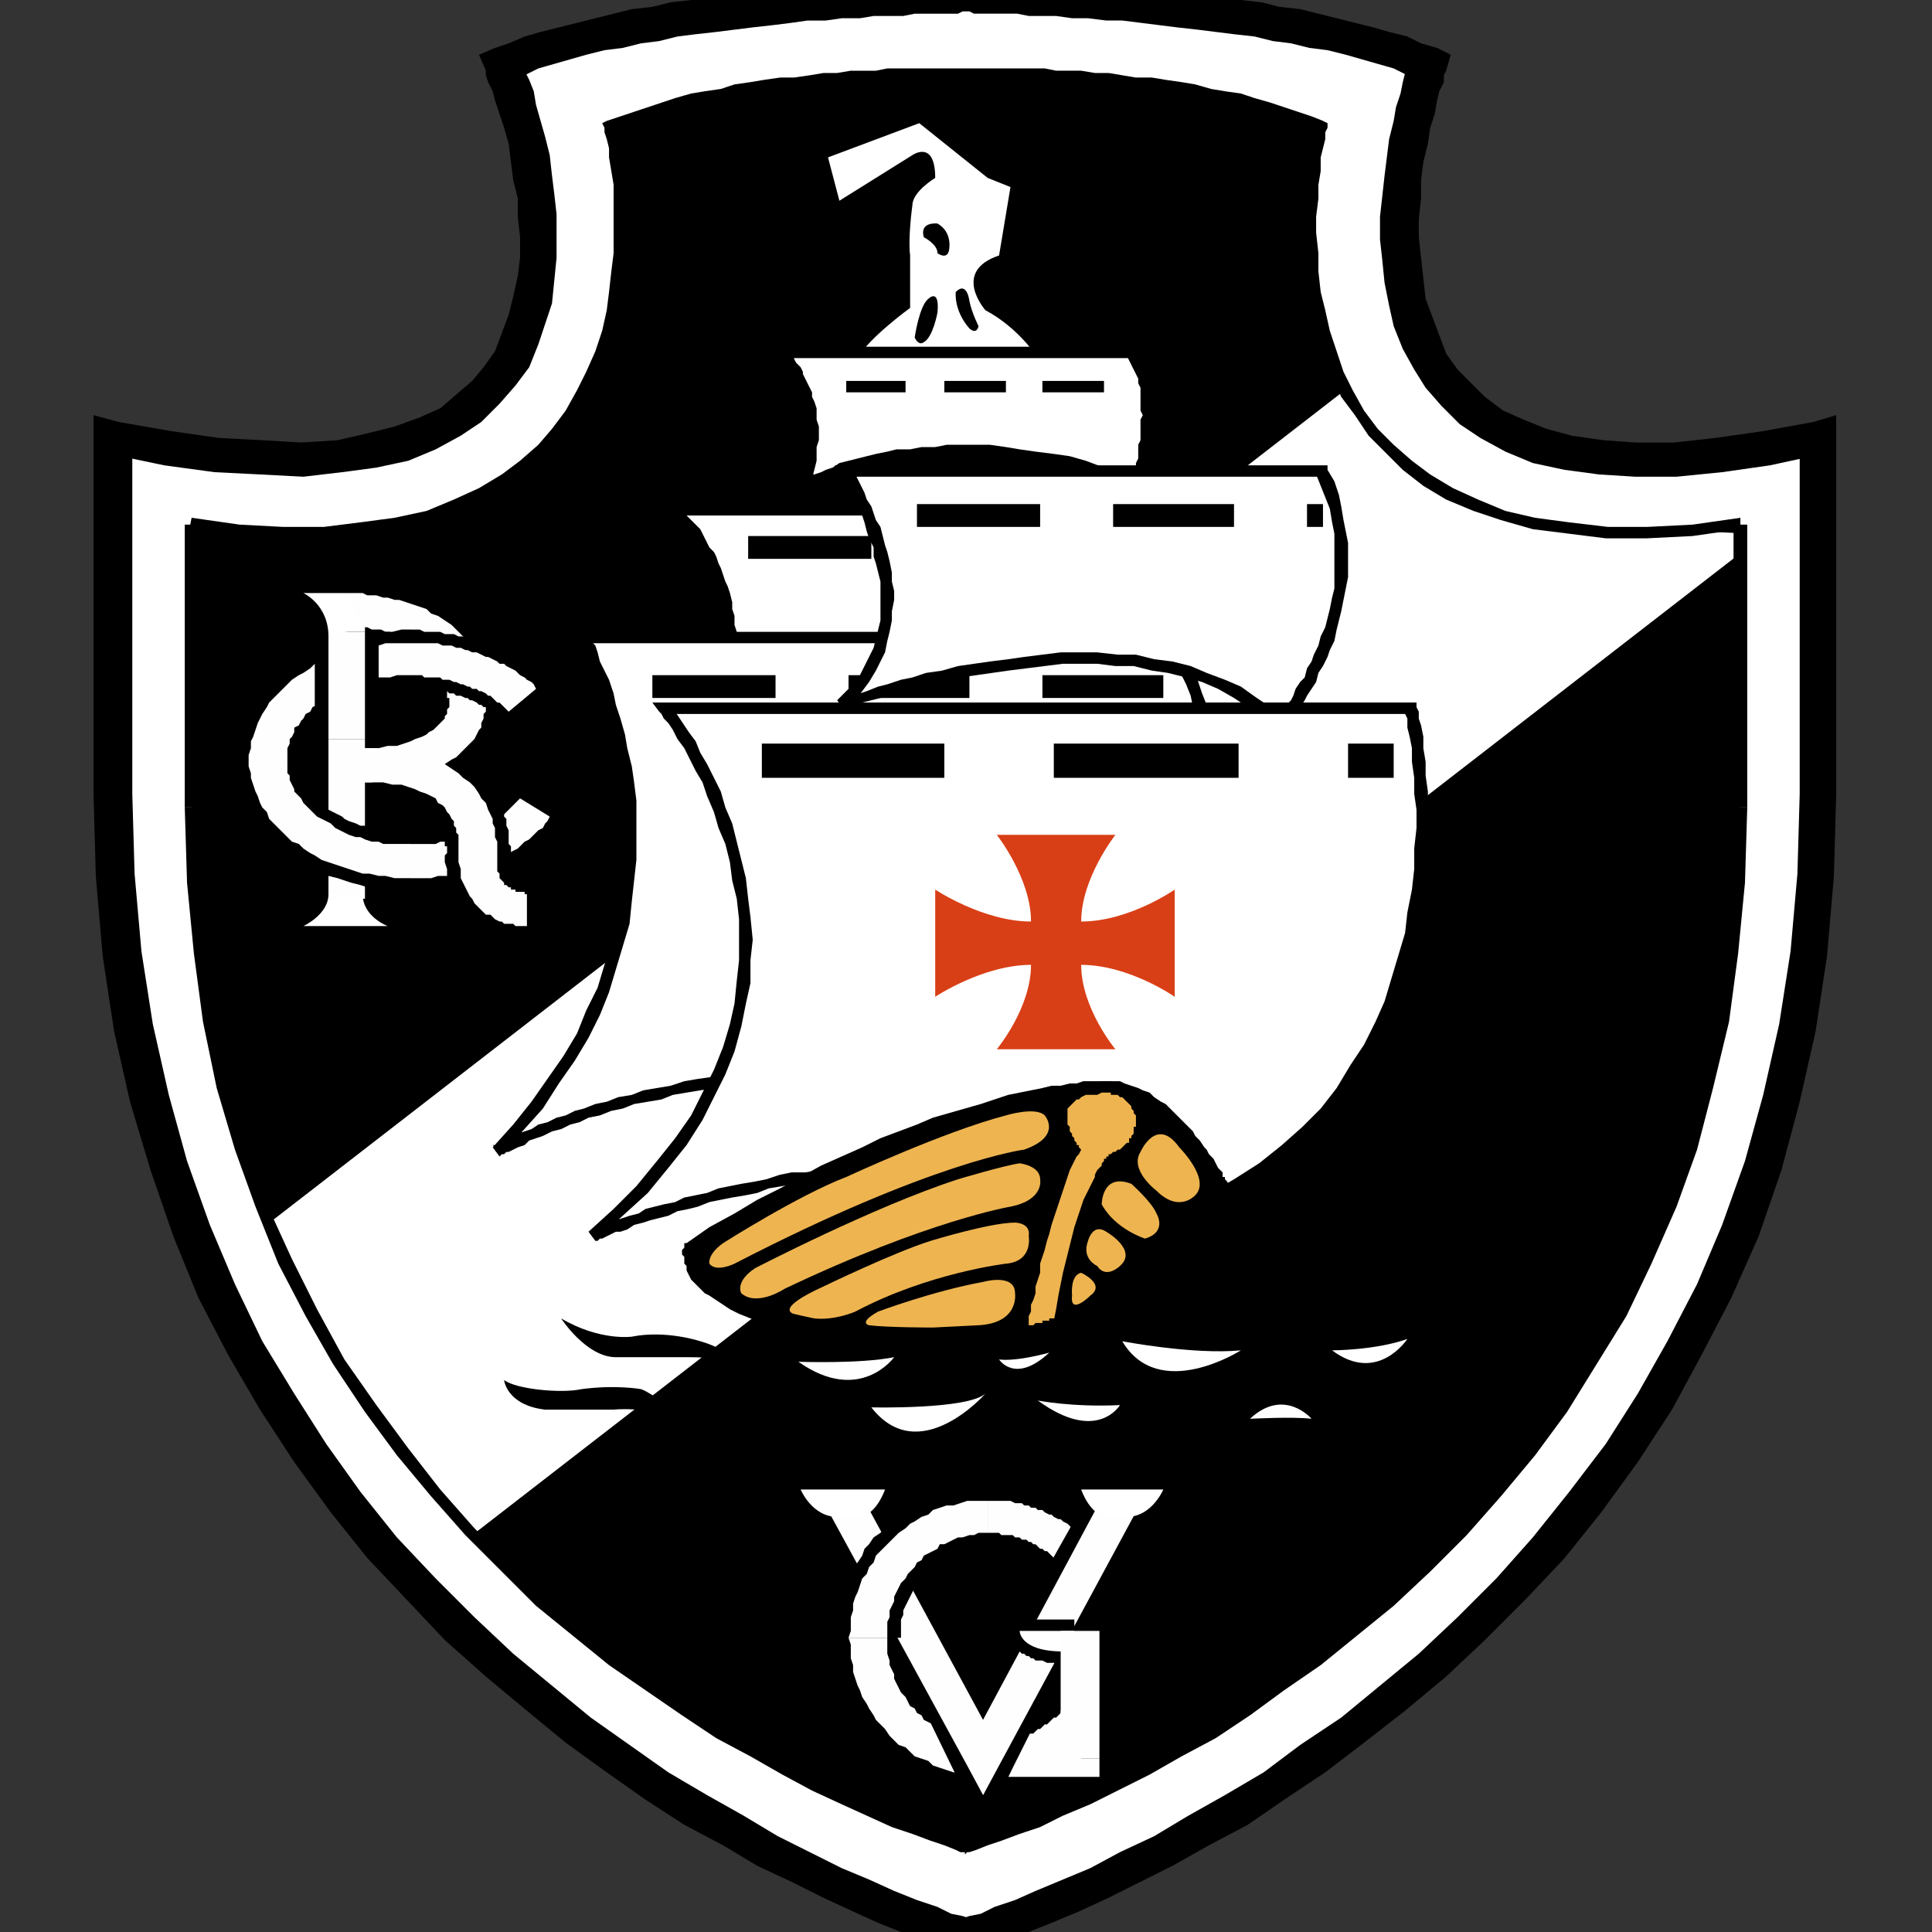 <?xml version="1.0" encoding="UTF-8"?>
<!DOCTYPE svg PUBLIC "-//W3C//DTD SVG 1.1//EN" "http://www.w3.org/Graphics/SVG/1.1/DTD/svg11.dtd">
<!-- Creator: CorelDRAW X8 -->
<svg xmlns="http://www.w3.org/2000/svg" xml:space="preserve" width="100%" height="100%" version="1.1" style="shape-rendering:geometricPrecision; text-rendering:geometricPrecision; image-rendering:optimizeQuality; fill-rule:evenodd; clip-rule:evenodd"
viewBox="0 0 847 847"
 xmlns:xlink="http://www.w3.org/1999/xlink">
 <rect x="0" y="0" width="847" height="847" fill="#333333" stroke="none"/>
 <defs>
  <style type="text/css">
   <![CDATA[
    .fil2 {fill:black}
    .fil3 {fill:#D93F16}
    .fil5 {fill:#EEB450}
    .fil0 {fill:white}
    .fil1 {fill:black;fill-rule:nonzero}
    .fil4 {fill:#FEFEFE;fill-rule:nonzero}
   ]]>
  </style>
 </defs>
 <g id="Camada_x0020_1">
  <g id="_4374212416">
   <path class="fil0" d="M50 348l0 -156c263,57 170,-164 170,-164 64,-28 203,-30 203,-30 0,0 140,2 203,30 0,0 -81,223 171,164l0 156c1,391 -374,501 -374,501 0,0 -374,-110 -373,-501z"/>
   <g>
    <path class="fil1" d="M58 192l0 156 -17 0 0 -156 11 -7 6 7zm-17 0l0 -10 11 3 -11 7zm176 -171l7 14 4 -9 1 0 0 2 1 3 2 4 2 5 1 6 2 7 2 7 2 8 1 9 1 8 1 9 0 10 0 9 -1 10 -1 10 -3 9 -3 9 -4 10 -6 8 -7 8 -8 8 -9 6 -11 6 -12 5 -14 3 -15 2 -17 2 -19 -1 -20 -1 -22 -3 -24 -5 4 -14 23 4 21 3 19 1 17 1 16 -1 13 -3 12 -3 11 -4 9 -4 7 -6 7 -6 5 -6 5 -7 3 -8 3 -8 2 -8 2 -9 1 -8 0 -9 -1 -9 0 -8 -2 -8 -1 -8 -1 -8 -2 -7 -2 -6 -2 -6 -1 -4 -2 -4 -1 -3 0 -2 0 0 4 -10zm-4 10l-3 -7 7 -3 -4 10zm211 -41l-1 15 1 0 -1 0 -1 0 -2 1 -2 0 -4 0 -4 0 -4 0 -5 0 -5 1 -6 0 -7 0 -6 1 -8 0 -7 1 -8 0 -7 1 -8 1 -9 1 -8 1 -8 1 -9 1 -8 1 -8 2 -8 1 -8 2 -8 1 -8 2 -7 2 -7 2 -7 2 -6 3 -6 2 -7 -14 6 -2 7 -3 7 -2 8 -2 8 -2 8 -2 8 -2 8 -2 9 -1 8 -2 9 -1 8 -1 9 -1 8 -1 9 -1 8 -1 8 -1 8 0 7 -1 7 0 7 -1 7 0 6 -1 5 0 5 0 5 0 4 0 3 0 3 -1 2 0 1 0 0 0 1 0zm-1 0l0 0 1 0 -1 0zm211 41l-16 -5 5 9 -6 -2 -6 -3 -7 -2 -7 -2 -7 -2 -8 -2 -8 -1 -8 -2 -8 -1 -8 -2 -9 -1 -8 -1 -8 -1 -9 -1 -8 -1 -8 -1 -8 -1 -7 0 -8 -1 -7 0 -7 -1 -6 0 -6 0 -5 -1 -5 0 -5 0 -4 0 -3 0 -2 0 -2 -1 -1 0 -1 0 1 -15 0 0 1 0 2 0 3 1 3 0 4 0 5 0 5 0 5 0 6 1 7 0 6 1 8 0 7 1 8 0 8 1 8 1 8 1 9 1 8 1 9 1 9 1 8 2 9 1 8 2 8 2 8 2 8 2 7 2 8 2 6 3 7 2 4 10zm-4 -10l6 3 -2 7 -4 -10zm175 171l-16 0 10 7 -23 5 -21 3 -20 2 -18 0 -16 -1 -15 -2 -14 -3 -12 -5 -11 -6 -9 -6 -8 -8 -7 -8 -5 -8 -5 -9 -4 -10 -2 -9 -2 -10 -1 -10 -1 -9 0 -10 1 -9 1 -9 1 -8 1 -8 2 -8 1 -6 2 -6 1 -5 1 -4 1 -3 1 -2 0 -1 16 5 0 0 -1 2 0 3 -2 4 -1 4 -1 6 -2 6 -1 7 -2 8 -1 8 0 8 -1 9 0 8 1 9 1 9 1 9 3 8 3 8 3 8 5 7 6 6 6 6 8 6 9 4 10 4 11 3 14 2 14 1 17 0 18 -2 21 -3 22 -4 10 7zm-10 -7l10 -3 0 10 -10 -7zm-6 163l0 -156 16 0 0 156 -16 0 0 0zm0 0l0 0 0 0 0 0zm-368 508l5 -14 -5 0 1 -1 3 -1 5 -1 6 -3 9 -3 9 -4 12 -5 12 -5 13 -7 15 -7 15 -9 16 -9 17 -10 16 -12 18 -12 17 -14 17 -14 17 -16 17 -17 16 -18 16 -20 16 -21 14 -22 13 -23 13 -25 11 -26 10 -28 8 -29 7 -31 5 -32 3 -34 1 -35 16 0 -1 36 -3 35 -5 33 -7 31 -8 30 -10 29 -12 27 -13 25 -13 24 -15 23 -16 22 -16 20 -17 18 -18 18 -17 16 -18 15 -18 14 -17 13 -18 12 -16 11 -17 9 -16 9 -14 7 -14 7 -13 6 -12 5 -10 4 -8 3 -7 3 -5 1 -4 2 -1 0 -5 0zm5 0l-3 1 -2 -1 5 0zm-385 -508l17 0 0 0 1 35 3 34 5 32 7 31 8 29 10 28 11 26 12 25 14 23 14 22 15 21 16 20 17 18 17 17 17 16 17 14 17 14 17 12 17 12 17 10 16 9 15 9 14 7 14 7 12 5 11 5 10 4 9 3 6 3 5 1 3 1 1 1 -5 14 -1 0 -4 -2 -5 -1 -7 -3 -9 -3 -10 -4 -11 -5 -13 -6 -14 -7 -15 -7 -15 -9 -17 -9 -17 -11 -17 -12 -18 -13 -17 -14 -18 -15 -18 -16 -17 -18 -17 -18 -16 -20 -16 -22 -15 -23 -14 -24 -13 -25 -11 -27 -10 -29 -9 -30 -7 -31 -5 -33 -3 -35 -1 -36 0 0zm17 0l0 0 0 0 0 0z"/>
   </g>
   <path class="fil2" d="M84 354l0 -124c234,33 184,-175 184,-175 57,-25 155,-23 155,-23 0,0 98,-2 156,23 0,0 -50,208 184,175l0 124c1,356 -340,456 -340,456 0,0 -340,-100 -339,-456z"/>
   <path class="fil0" d="M774 234c-155,-2 -174,-71 -174,-71l-496 384 94 133 576 -446z"/>
   <g>
    <polygon class="fil1" points="86,230 86,354 81,354 81,230 "/>
   </g>
   <g>
    <path class="fil1" d="M266 53l3 5 1 -3 1 0 0 2 0 3 1 4 1 5 1 5 0 6 1 7 0 8 0 7 0 9 -1 8 -1 9 -2 9 -2 10 -3 9 -3 9 -5 9 -5 8 -6 9 -7 7 -8 8 -9 7 -10 6 -12 5 -13 4 -14 4 -15 2 -17 2 -18 0 -19 -1 -22 -3 1 -5 21 3 19 1 18 0 16 -2 15 -2 14 -3 12 -5 11 -5 10 -6 8 -6 8 -7 6 -7 6 -8 5 -9 4 -8 4 -9 3 -9 2 -9 1 -8 1 -9 1 -8 0 -9 0 -7 0 -8 0 -6 -1 -6 -1 -6 0 -4 -1 -4 -1 -3 0 -2 0 0 1 -3zm-1 3l-1 -2 2 -1 -1 3zm158 -26l0 5 0 0 0 0 -1 0 -1 0 -2 0 -2 0 -3 0 -3 0 -4 0 -4 0 -4 0 -5 0 -5 0 -5 1 -5 0 -6 0 -6 1 -6 0 -6 1 -6 1 -6 0 -7 1 -6 1 -7 1 -6 1 -6 2 -7 1 -6 2 -6 1 -6 2 -6 2 -6 2 -5 3 -3 -5 6 -2 6 -2 6 -2 6 -2 6 -2 7 -2 6 -1 7 -1 6 -2 7 -1 6 -1 7 -1 6 0 7 -1 6 -1 6 0 6 -1 5 0 6 0 5 -1 5 0 5 0 4 0 4 0 4 0 3 0 3 0 2 0 2 0 1 0 1 0 0 0 0 0zm0 5l0 0 0 0 0 0zm159 21l-6 -1 2 3 -6 -3 -5 -2 -6 -2 -6 -2 -6 -1 -6 -2 -7 -1 -6 -2 -7 -1 -6 -1 -7 -1 -6 -1 -6 0 -7 -1 -6 -1 -6 0 -6 -1 -5 0 -6 0 -5 -1 -5 0 -4 0 -5 0 -3 0 -4 0 -3 0 -3 0 -2 0 -2 0 -1 0 -1 0 -1 0 0 -5 1 0 0 0 2 0 2 0 2 0 3 0 3 0 4 0 4 0 4 0 5 0 5 0 5 1 5 0 6 0 6 1 6 0 6 1 6 1 7 0 6 1 7 1 6 1 7 2 6 1 7 1 6 2 7 2 6 2 6 2 6 2 5 2 2 3zm-2 -3l2 1 0 2 -2 -3zm183 174l0 5 -21 3 -20 1 -18 0 -16 -2 -16 -2 -14 -4 -12 -4 -12 -5 -10 -6 -9 -7 -8 -8 -7 -7 -6 -9 -6 -8 -4 -9 -3 -9 -3 -9 -2 -10 -2 -9 -1 -9 -1 -8 0 -9 0 -7 0 -8 1 -7 0 -6 1 -5 1 -5 0 -4 1 -3 0 -2 0 0 6 1 0 0 -1 2 0 3 -1 4 -1 4 0 6 -1 6 0 6 -1 8 0 7 1 9 0 8 1 9 2 8 2 9 3 9 3 9 4 8 5 9 6 8 7 7 8 7 8 6 10 6 11 5 12 5 13 3 15 2 17 2 17 0 20 -1 21 -3z"/>
   </g>
   <g>
    <polygon class="fil1" points="760,354 760,230 766,230 766,354 "/>
   </g>
   <g>
    <path class="fil1" d="M423 812l1 -5 -1 0 0 0 3 -1 5 -1 6 -2 8 -3 9 -4 10 -4 11 -6 13 -6 13 -6 14 -8 14 -9 16 -9 15 -11 16 -11 16 -12 15 -14 16 -14 16 -16 15 -17 14 -18 14 -19 13 -20 13 -22 11 -22 10 -24 9 -26 8 -26 6 -29 5 -29 2 -31 1 -33 6 0 -1 33 -3 31 -4 30 -7 29 -7 27 -9 25 -11 25 -11 23 -13 21 -13 21 -14 19 -15 18 -15 17 -16 16 -16 15 -16 13 -16 13 -16 11 -15 11 -15 10 -15 8 -14 8 -14 7 -12 6 -12 5 -10 5 -9 3 -8 3 -6 2 -5 2 -3 1 -1 0 -1 0zm1 0l-1 1 0 -1 1 0zm-343 -458l5 0 1 33 3 31 5 29 6 29 7 26 9 26 11 24 11 22 12 22 14 20 14 19 14 18 15 17 16 16 15 14 16 14 16 12 16 11 15 11 15 9 15 9 14 8 13 6 13 6 11 6 10 4 9 4 8 3 6 2 5 1 2 1 1 0 -1 5 -2 0 -2 -1 -5 -2 -6 -2 -8 -3 -9 -3 -11 -5 -11 -5 -13 -6 -13 -7 -14 -8 -15 -8 -15 -10 -16 -11 -16 -11 -16 -13 -16 -13 -15 -15 -16 -16 -15 -17 -15 -18 -14 -19 -14 -21 -12 -21 -12 -23 -10 -25 -9 -25 -8 -27 -6 -29 -4 -30 -3 -31 -1 -33z"/>
   </g>
   <path class="fil0" d="M363 69l5 19 32 -20c0,0 10,-7 10,10 0,0 -10,6 -10,12 0,0 -2,14 -1,22l0 23c0,0 -18,13 -23,22l79 0c0,0 -8,-13 -23,-21 0,0 -15,-17 6,-24l5 -30 -10 -4 -30 -24 -40 15z"/>
   <path class="fil2" d="M405 104c0,0 6,3 6,7 0,0 4,3 5,-1 0,0 2,-8 -5,-12 0,0 -8,-1 -6,6z"/>
   <path class="fil2" d="M419 128c0,0 -1,8 6,16 0,0 3,3 4,-1 0,0 -3,-6 -4,-11 0,0 -1,-9 -6,-4z"/>
   <path class="fil2" d="M401 148c0,0 2,-14 6,-17 0,0 5,-5 4,6 0,0 -2,11 -6,13 0,0 -2,2 -4,-2z"/>
   <path class="fil0" d="M461 285l-141 0c0,-41 -25,-62 -25,-62l162 0 4 62z"/>
   <g>
    <path class="fil1" d="M320 283l141 0 0 5 -141 0 -3 -3 3 -2zm0 5l-3 0 0 -3 3 3zm-25 -67l0 5 2 -4 0 0 1 0 0 0 1 1 0 0 1 1 1 1 0 1 1 1 1 1 1 1 2 2 1 1 1 2 1 2 1 2 1 2 2 2 1 2 1 3 1 2 1 3 1 3 1 2 1 3 1 4 0 3 1 3 0 4 1 3 0 4 0 4 -6 0 0 -4 0 -3 0 -4 -1 -3 0 -3 -1 -3 -1 -3 0 -3 -1 -3 -1 -3 -1 -2 -1 -3 -1 -2 -1 -2 -2 -2 -1 -2 -1 -2 -1 -1 -1 -2 -1 -1 -1 -2 -1 -1 -1 -1 -1 -1 -1 -1 0 -1 -1 0 0 -1 -1 0 0 0 0 -1 0 0 1 -4zm-1 4l-6 -4 7 0 -1 4zm163 1l-162 0 0 -5 162 0 3 2 -3 3zm0 -5l2 0 1 2 -3 -2zm1 64l-4 -61 6 -1 4 62 -3 3 -3 -3zm6 0l0 3 -3 0 3 -3z"/>
   </g>
   <g>
    <path class="fil1" d="M382 235l0 10 -54 0 0 -10 54 0zm82 10l-50 0 0 -10 50 0 0 10z"/>
   </g>
   <path class="fil0" d="M354 472c76,-1 122,33 122,33 105,-108 38,-226 38,-226l-259 0c0,0 68,118 -37,226 0,0 60,-33 136,-33z"/>
   <g>
    <path class="fil1" d="M474 503l4 3 -4 0 0 0 0 0 -1 0 -1 -1 -1 -1 -1 0 -2 -1 -2 -2 -2 -1 -2 -1 -3 -1 -3 -2 -3 -1 -3 -2 -4 -1 -4 -2 -4 -1 -4 -2 -4 -1 -5 -2 -5 -1 -5 -1 -5 -2 -6 -1 -5 -1 -6 -1 -6 -1 -6 -1 -7 0 -6 -1 -7 0 -7 0 0 -5 7 0 7 0 7 1 6 0 7 1 6 1 6 1 6 1 5 1 6 2 5 1 5 2 5 1 4 2 4 1 5 2 3 1 4 2 4 1 3 2 3 1 2 2 3 1 2 1 2 1 2 1 1 1 2 1 1 1 0 0 1 0 0 1 -4 0zm4 3l-1 2 -3 -2 4 0zm36 -224l0 -5 2 1 0 0 1 1 1 2 1 2 1 3 2 4 2 4 1 4 2 6 2 5 2 6 1 7 2 6 1 8 1 7 1 8 1 9 0 8 0 9 -1 9 -1 9 -2 10 -2 10 -3 10 -4 10 -4 10 -5 10 -6 10 -6 10 -8 11 -8 10 -10 10 -4 -3 9 -10 9 -10 7 -10 6 -10 6 -10 5 -10 4 -10 4 -10 2 -9 3 -10 1 -9 1 -9 1 -9 0 -9 0 -8 -1 -8 0 -8 -1 -8 -2 -7 -1 -6 -2 -7 -2 -6 -1 -5 -2 -5 -2 -4 -1 -4 -2 -4 -1 -3 -1 -2 -1 -1 -1 -1 0 -1 3 2zm0 -5l1 0 1 1 -2 -1zm-259 0l259 0 0 5 -259 0 -2 -2 2 -3zm-2 3l-2 -3 4 0 -2 3zm-37 222l3 5 -3 -4 9 -10 8 -10 7 -10 7 -10 6 -10 4 -10 5 -10 3 -10 3 -9 2 -10 2 -9 1 -9 0 -9 1 -9 0 -8 -1 -8 -1 -8 -1 -8 -1 -7 -2 -6 -1 -7 -2 -6 -2 -5 -2 -5 -1 -4 -2 -4 -1 -4 -2 -3 -1 -2 -1 -1 0 -1 0 -1 5 -2 0 0 1 1 0 2 2 2 1 3 1 4 2 4 2 4 2 6 1 5 2 6 2 7 1 6 2 8 1 7 1 8 0 9 0 8 0 9 -1 9 -1 9 -1 10 -3 10 -3 10 -3 10 -4 10 -5 10 -6 10 -7 10 -7 11 -9 10 -9 10 -4 -4zm138 -33l0 5 0 0 -7 0 -7 0 -7 1 -6 1 -7 0 -6 1 -7 1 -6 1 -6 1 -5 2 -6 1 -6 1 -5 2 -5 1 -5 2 -5 1 -4 2 -4 1 -4 2 -4 1 -4 2 -3 1 -3 1 -2 2 -3 1 -2 1 -2 1 -1 0 -1 1 -1 0 -1 1 0 0 -3 -5 0 0 1 0 1 0 1 -1 2 -1 1 -1 3 -1 2 -1 3 -1 3 -1 3 -2 4 -1 4 -2 4 -1 4 -2 4 -1 5 -2 5 -1 5 -2 6 -1 5 -2 6 -1 6 -1 6 -2 6 -1 7 -1 6 -1 7 0 7 -1 7 -1 7 0 7 0 0 0z"/>
   </g>
   <g>
    <path class="fil1" d="M340 296l0 10 -54 0 0 -10 54 0zm85 0l0 10 -53 0 0 -10 53 0zm85 0l0 10 -53 0 0 -10 53 0z"/>
   </g>
   <path class="fil0" d="M497 154l-155 0c0,0 23,19 10,59 0,0 63,-34 147,0 0,0 11,-38 -2,-59z"/>
   <g>
    <path class="fil1" d="M342 152l155 0 0 5 -155 0 -2 -1 2 -4zm-2 4l-6 -4 8 0 -2 4zm11 55l3 4 -5 -3 2 -4 0 -3 1 -3 1 -4 0 -3 0 -3 0 -2 0 -3 0 -3 0 -2 -1 -3 0 -2 -1 -2 -1 -2 0 -2 -1 -1 -1 -2 -1 -2 0 -1 -1 -1 -1 -2 -1 -1 0 -1 -1 -1 -1 0 0 -1 -1 -1 0 0 -1 0 0 -1 0 0 0 0 3 -3 1 0 0 0 0 0 1 1 0 0 1 1 1 1 0 0 1 1 1 2 1 1 1 1 1 2 0 1 1 2 1 2 1 2 1 2 0 2 1 2 1 3 0 2 0 3 1 3 0 3 0 3 -1 3 0 3 0 3 -1 4 -1 4 -1 3 -4 -2zm3 4l-6 3 1 -6 5 3zm142 -3l5 1 -4 2 -7 -3 -8 -3 -7 -2 -7 -2 -8 -1 -7 -1 -6 -1 -7 -1 -6 -1 -7 0 -6 0 -5 0 -6 1 -5 0 -6 1 -5 0 -4 1 -5 1 -4 1 -4 1 -3 1 -4 1 -3 1 -3 1 -2 1 -2 1 -2 1 -2 1 -1 0 -1 1 0 0 0 0 -3 -4 0 -1 1 0 0 0 2 -1 1 -1 2 0 3 -1 2 -1 3 -1 3 -2 4 -1 4 -1 4 -1 4 -1 5 -1 4 -1 6 0 5 -1 6 0 5 -1 6 0 7 0 6 0 7 1 6 1 7 1 8 1 7 1 7 2 8 3 8 2 8 3 -4 2zm5 1l-1 3 -3 -1 4 -2zm-4 -56l0 -5 2 1 1 2 1 3 1 2 1 2 1 3 1 2 0 2 1 3 0 2 0 3 0 2 0 3 0 2 0 3 0 2 0 3 -1 2 0 2 0 2 -1 2 0 2 0 2 -1 1 0 2 0 1 -1 2 0 1 0 1 0 0 -1 1 0 0 0 0 -5 -1 0 0 0 0 0 -1 0 -1 1 0 0 -1 0 -2 0 -1 1 -1 0 -2 1 -2 0 -2 0 -2 0 -2 1 -2 0 -2 0 -2 0 -2 0 -3 1 -2 -1 -2 0 -3 0 -2 0 -2 0 -3 -1 -2 0 -2 -1 -2 -1 -2 -1 -2 -1 -2 -1 -2 3 1zm0 -5l1 0 1 1 -2 -1z"/>
   </g>
   <path class="fil0" d="M580 207l-209 0c0,0 42,62 -2,102 0,0 131,-51 192,8 0,0 46,-53 19,-110z"/>
   <g>
    <path class="fil1" d="M371 204l209 0 0 5 -209 0 -3 -1 3 -4zm-3 4l-2 -4 5 0 -3 4zm0 99l2 4 -3 -4 3 -3 4 -4 3 -4 2 -4 2 -4 2 -4 1 -4 1 -4 1 -4 0 -4 0 -5 0 -4 0 -4 -1 -4 -1 -4 -1 -3 0 -4 -2 -4 -1 -3 -1 -4 -1 -3 -2 -3 -1 -2 -1 -3 -1 -2 -1 -2 -1 -2 -1 -1 -1 -1 0 -1 -1 -1 0 0 5 -2 0 0 1 0 0 1 1 1 1 2 1 2 1 2 1 2 1 3 2 3 1 3 1 3 2 3 1 4 1 4 1 3 1 4 1 5 0 4 1 4 0 4 -1 5 0 4 -1 5 -1 4 -1 5 -2 4 -2 4 -3 5 -3 4 -3 4 -4 4 -3 -4zm191 9l4 3 -4 0 -6 -5 -6 -4 -6 -4 -7 -4 -7 -3 -7 -2 -8 -2 -7 -1 -8 -2 -8 0 -8 -1 -8 0 -7 0 -8 1 -8 1 -8 1 -7 1 -7 1 -7 1 -7 2 -6 1 -6 2 -6 1 -5 2 -5 1 -4 1 -4 1 -3 1 -2 1 -2 1 -1 0 0 0 -2 -4 0 0 1 -1 2 0 2 -1 4 -1 3 -1 5 -2 4 -1 6 -2 5 -1 6 -2 7 -1 7 -2 7 -1 7 -1 8 -1 7 -1 8 -1 8 -1 8 0 8 0 9 1 8 0 8 2 8 1 8 2 7 3 8 3 7 3 7 5 6 4 6 6 -4 0zm4 3l-2 2 -2 -2 4 0zm17 -110l0 -5 2 2 3 5 2 6 1 5 1 6 1 5 1 5 0 5 0 6 0 4 -1 5 -1 5 -1 5 -1 4 -1 4 -1 5 -2 4 -1 3 -2 4 -2 3 -1 4 -2 3 -2 3 -1 2 -2 3 -1 2 -1 2 -2 1 -1 1 0 2 -1 0 0 1 -1 0 -4 -3 0 0 0 -1 1 0 1 -1 1 -2 1 -1 1 -2 2 -2 1 -2 1 -3 2 -3 2 -2 1 -4 2 -3 1 -3 2 -4 1 -4 2 -4 1 -4 1 -4 1 -5 1 -4 0 -5 0 -5 0 -4 0 -5 0 -5 -1 -5 -1 -6 -2 -5 -2 -5 -2 -5 3 1zm0 -5l2 0 0 2 -2 -2z"/>
   </g>
   <path class="fil0" d="M388 513c-61,1 -128,29 -128,29 129,-109 32,-232 32,-232l327 0c0,0 43,188 -133,232 0,0 -36,-29 -98,-29z"/>
   <g>
    <path class="fil1" d="M258 540l4 3 -3 -4 0 0 0 0 1 0 2 -1 1 -1 2 0 3 -1 2 -1 3 -1 3 -1 4 -1 3 -2 4 -1 4 -1 5 -1 4 -2 5 -1 5 -1 5 -2 5 -1 5 -1 6 -1 5 -1 6 -2 5 -1 6 0 6 -1 6 -1 6 0 5 -1 6 0 6 0 0 5 -5 0 -6 0 -6 1 -6 0 -5 1 -6 1 -6 0 -5 1 -6 1 -5 2 -5 1 -6 1 -5 1 -5 1 -5 2 -4 1 -5 1 -4 2 -4 1 -4 1 -3 1 -4 1 -3 2 -3 1 -2 0 -2 1 -2 1 -2 1 -1 0 -1 1 -1 0 0 0 -3 -4zm34 -232l0 5 2 -4 0 0 1 1 1 2 2 3 2 3 2 3 3 4 2 5 3 5 3 6 3 6 2 7 3 7 2 8 2 8 2 8 1 9 1 8 1 10 -1 9 0 10 -2 9 -2 10 -3 11 -4 10 -5 10 -5 10 -7 11 -8 10 -9 11 -11 10 -11 10 -4 -3 11 -10 10 -10 9 -11 8 -10 7 -10 5 -10 5 -10 4 -10 3 -10 2 -9 1 -10 1 -9 0 -9 0 -9 -1 -9 -2 -8 -1 -8 -2 -8 -3 -7 -2 -7 -3 -7 -2 -6 -3 -5 -3 -6 -2 -4 -3 -4 -2 -4 -2 -3 -2 -2 -1 -2 -1 -1 0 0 3 -4zm-3 4l-3 -4 6 0 -3 4zm330 1l-327 0 0 -5 327 0 2 2 -2 3zm0 -5l2 0 0 2 -2 -2zm-135 235l4 -3 -3 -1 16 -4 14 -5 14 -6 12 -7 11 -7 10 -8 9 -8 8 -8 7 -9 6 -10 6 -9 5 -10 4 -9 3 -10 3 -10 3 -10 1 -9 2 -10 1 -9 0 -9 1 -9 0 -8 -1 -7 0 -7 -1 -7 0 -6 -1 -5 -1 -4 0 -4 -1 -2 0 -2 0 0 5 -1 0 0 1 2 0 3 1 3 1 5 0 5 1 6 0 6 1 7 0 8 0 8 0 9 -1 9 -1 10 -1 9 -2 10 -2 10 -3 10 -4 10 -4 10 -5 10 -6 10 -6 9 -8 10 -8 8 -9 9 -11 8 -11 7 -13 7 -13 6 -15 5 -16 5 -3 -1zm3 1l-2 0 -1 -1 3 1zm-99 -28l0 -5 0 0 6 0 6 0 5 0 5 1 6 1 5 0 4 1 5 1 5 1 4 1 4 2 4 1 4 1 4 1 3 2 3 1 4 1 2 2 3 1 3 1 2 2 2 1 2 1 2 1 2 1 1 1 1 1 1 0 1 1 0 0 1 1 0 0 -4 3 0 0 0 0 -1 0 0 -1 -1 0 -1 -1 -2 -1 -1 -1 -2 -1 -2 -1 -2 -1 -2 -1 -3 -2 -2 -1 -3 -1 -3 -1 -3 -2 -3 -1 -4 -1 -4 -2 -4 -1 -4 -1 -4 -1 -4 -1 -5 -1 -4 -1 -5 0 -5 -1 -5 -1 -6 0 -5 0 -6 0 0 0z"/>
   </g>
   <g>
    <path class="fil1" d="M414 326l0 15 -80 0 0 -15 80 0zm129 0l0 15 -81 0 0 -15 81 0zm68 15l-20 0 0 -15 20 0 0 15z"/>
   </g>
   <g>
    <path class="fil1" d="M456 221l0 10 -54 0 0 -10 54 0zm85 0l0 10 -53 0 0 -10 53 0zm39 10l-7 0 0 -10 7 0 0 10z"/>
   </g>
   <g>
    <path class="fil1" d="M397 167l0 5 -26 0 0 -5 26 0zm44 0l0 5 -27 0 0 -5 27 0zm43 0l0 5 -27 0 0 -5 27 0z"/>
   </g>
   <path class="fil3" d="M515 437c0,0 -20,-14 -41,-14l0 0c0,19 15,37 15,37l-52 0c0,0 15,-18 15,-37l0 0c-21,0 -42,14 -42,14l0 -47c0,0 21,14 42,14l0 0c0,-19 -15,-38 -15,-38l52 0c0,0 -15,19 -15,38l0 0c21,0 41,-14 41,-14l0 47z"/>
   <g>
    <polygon class="fil4" points="160,267 160,394 144,394 144,267 "/>
   </g>
   <g>
    <path class="fil4" d="M212 303l-15 3 -1 -1 0 -3 0 -3 -1 -2 0 -2 -1 -2 -1 -2 -2 -2 -1 -2 -2 -1 -1 -1 -2 -2 -2 -1 -2 -1 -2 -1 -2 -1 -2 0 -2 -1 -2 -1 -2 0 -2 -1 -2 0 -2 0 -2 -1 -2 0 -2 0 -1 0 -1 0 -1 0 -1 0 -1 0 0 0 0 0 0 -15 0 0 0 0 1 0 1 0 2 0 1 0 2 0 2 1 2 0 2 0 3 1 2 0 3 1 2 0 3 1 3 1 3 1 3 1 2 2 3 1 3 2 3 2 2 2 2 2 3 3 2 2 1 4 2 3 1 3 1 4 0 4 1 4 -1 -2zm-15 3l-1 0 0 -1 1 1zm-45 37l0 -15 5 0 5 0 4 0 4 -1 4 0 3 -1 3 -1 2 -1 3 -1 2 -1 1 -1 2 -1 1 -1 1 -1 1 -1 1 -1 1 -1 0 -1 1 -1 0 -1 0 0 0 -1 1 -1 0 -1 0 -1 0 0 0 -1 0 0 0 -1 -1 0 0 0 1 0 15 -3 0 1 1 0 0 1 0 0 0 1 0 2 0 1 0 1 0 2 -1 1 0 2 -1 2 0 2 -1 1 -1 2 -1 2 -2 2 -2 2 -2 2 -2 2 -2 1 -3 2 -3 1 -3 2 -4 1 -4 1 -4 1 -4 1 -5 0 -5 1 -6 0 -5 0z"/>
   </g>
   <g>
    <path class="fil1" d="M180 301l0 -25 0 0 2 0 2 0 2 1 2 0 3 0 2 0 2 1 2 0 2 0 2 1 2 0 2 1 2 0 2 1 2 0 2 1 2 1 2 1 2 0 1 1 2 1 2 1 2 1 1 1 2 1 2 1 1 1 2 1 1 1 2 1 1 2 1 1 -20 17 -1 -1 -1 0 0 -1 -1 -1 -1 0 -1 -1 -1 -1 -1 0 -1 -1 -1 0 -1 -1 -2 -1 -1 0 -1 -1 -1 0 -2 -1 -1 0 -1 0 -1 -1 -2 0 -1 -1 -2 0 -1 0 -1 0 -2 -1 -1 0 -2 0 -1 0 -2 0 -1 0 -2 0 -1 -1 0 0zm-49 32l-28 0 0 0 1 -3 0 -3 0 -3 1 -3 1 -3 1 -2 1 -3 2 -3 2 -2 1 -3 2 -2 2 -3 3 -2 2 -2 2 -2 3 -2 3 -2 2 -1 3 -2 3 -2 3 -1 3 -1 4 -1 3 -1 3 -1 4 -1 3 -1 4 -1 3 0 4 0 4 -1 4 0 0 25 -3 1 -3 0 -2 0 -3 0 -2 1 -3 0 -2 1 -2 0 -2 1 -2 1 -3 1 -2 1 -1 1 -2 1 -2 1 -2 1 -1 1 -2 1 -1 1 -1 2 -1 1 -2 1 0 2 -1 1 -1 1 -1 2 0 1 -1 1 0 2 0 1 -1 2 0 1 0 0zm49 32l0 25 0 0 -4 0 -4 0 -4 0 -3 -1 -4 0 -3 -1 -4 -1 -3 -1 -3 -1 -4 -1 -3 -1 -3 -2 -3 -1 -3 -2 -2 -2 -3 -1 -3 -2 -2 -2 -2 -3 -3 -2 -2 -2 -2 -2 -1 -3 -2 -3 -2 -2 -1 -3 -1 -3 -1 -3 -1 -3 0 -3 0 -3 -1 -3 28 0 0 2 1 1 0 2 0 1 1 2 0 1 1 1 1 2 1 1 0 1 2 2 1 1 1 1 1 2 2 1 1 1 2 1 2 1 2 1 1 1 2 1 3 1 2 1 2 0 2 1 2 1 3 0 2 0 3 1 2 0 3 0 3 0 0 0zm43 -18l23 14 -1 2 -2 2 -1 1 -2 2 -1 1 -2 2 -2 1 -1 1 -2 2 -2 1 -2 1 -2 1 -2 1 -2 2 -2 1 -2 1 -2 0 -2 1 -3 1 -2 1 -2 1 -2 0 -3 1 -2 0 -3 1 -2 0 -3 0 -2 1 -3 0 -2 0 -3 0 -2 0 0 -25 1 0 2 0 2 0 2 0 2 0 1 -1 2 0 2 0 1 -1 2 0 1 0 2 -1 1 0 2 -1 1 0 2 -1 1 -1 2 0 1 -1 1 -1 1 0 1 -1 2 -1 1 -1 1 -1 1 0 1 -1 1 -1 0 -1 1 -1 1 -1 1 -1z"/>
   </g>
   <g>
    <path class="fil4" d="M180 296l0 -14 0 0 2 0 2 0 2 0 2 0 2 0 2 0 2 1 2 0 2 0 2 1 2 0 2 1 1 0 2 1 2 0 2 1 2 1 1 0 2 1 2 1 1 1 2 0 1 1 2 1 2 1 1 1 1 1 2 1 1 1 2 1 1 1 1 2 -12 10 -1 -1 -1 -1 -1 -1 -1 -1 -1 0 -1 -1 -1 -1 -1 -1 -1 0 -1 -1 -2 -1 -1 0 -1 -1 -2 0 -1 -1 -1 0 -2 -1 -1 0 -2 -1 -1 0 -2 -1 -1 0 -2 0 -1 -1 -2 0 -1 0 -2 0 -2 0 -1 -1 -2 0 -2 0 -1 0 0 0zm-54 37l-17 0 0 0 0 -2 1 -3 0 -3 1 -2 1 -3 1 -3 1 -2 1 -2 2 -3 1 -2 2 -2 2 -2 2 -2 2 -2 2 -2 3 -2 2 -1 3 -2 2 -2 3 -1 3 -1 3 -1 3 -2 3 0 3 -1 3 -1 3 -1 4 0 3 -1 4 0 3 0 4 0 0 14 -3 0 -3 0 -3 1 -3 0 -2 0 -3 1 -2 1 -3 0 -2 1 -3 1 -2 1 -2 1 -2 1 -2 1 -2 1 -2 2 -2 1 -2 1 -1 2 -2 1 -1 2 -1 1 -1 2 -2 1 0 2 -1 2 -1 1 0 2 -1 2 0 2 0 1 0 2 0 0zm54 37l0 15 0 0 -4 0 -3 0 -4 -1 -3 0 -4 -1 -3 0 -3 -1 -3 -1 -3 -1 -3 -1 -3 -1 -3 -1 -3 -2 -2 -1 -3 -2 -2 -2 -3 -1 -2 -2 -2 -2 -2 -2 -2 -2 -2 -2 -1 -3 -2 -2 -1 -2 -1 -3 -1 -2 -1 -3 -1 -3 0 -2 -1 -3 0 -3 17 0 0 2 0 2 0 2 1 1 0 2 1 2 1 2 0 1 2 2 1 1 1 2 1 1 2 2 1 1 2 2 2 1 2 1 2 1 2 2 2 1 2 1 2 1 3 1 2 0 2 1 3 1 3 0 2 1 3 0 3 0 3 0 3 0 0 0zm48 -20l13 8 -1 2 -1 1 -1 2 -2 1 -1 1 -2 2 -1 1 -2 1 -1 1 -2 2 -2 1 -2 1 -1 1 -2 1 -2 1 -2 1 -2 1 -2 0 -2 1 -3 1 -2 0 -2 1 -2 1 -2 0 -3 1 -2 0 -2 0 -3 1 -2 0 -3 0 -2 0 -2 0 0 -15 2 0 2 0 2 0 1 0 2 0 2 0 2 -1 2 0 2 -1 2 0 1 0 2 -1 2 -1 1 0 2 -1 2 0 1 -1 2 -1 1 -1 1 0 2 -1 1 -1 1 -1 2 -1 1 -1 1 -1 1 -1 1 -1 1 -1 1 -1 1 -1 1 -1z"/>
   </g>
   <g>
    <path class="fil1" d="M196 374l27 3 0 -1 0 1 1 1 0 2 0 0 0 1 0 1 1 1 0 0 0 0 1 1 0 0 0 0 0 1 1 0 0 0 0 0 1 0 0 1 0 0 1 0 0 0 1 0 0 0 0 0 1 0 0 0 0 0 0 0 0 0 0 0 0 0 0 0 0 25 -1 0 0 0 -1 0 0 0 -1 0 -1 0 -1 0 -1 0 -2 0 -1 -1 -1 0 -2 -1 -1 0 -2 -1 -1 0 -2 -1 -2 -1 -1 -1 -2 -2 -2 -1 -1 -1 -2 -2 -1 -2 -2 -2 -1 -2 -1 -2 -1 -2 0 -3 -1 -2 0 -3 -1 -3 0 -2 1 -2zm-1 2l0 -1 1 -1 -1 2zm-6 -20l20 -18 1 2 2 1 1 2 1 2 2 1 1 2 1 2 1 1 0 2 1 2 1 1 0 2 1 1 0 2 0 1 1 2 0 1 0 1 0 2 0 1 0 1 1 1 0 1 0 1 0 1 0 1 -1 0 0 1 0 0 0 1 0 0 0 0 -27 -3 -1 0 1 0 0 0 0 0 0 0 0 0 0 -1 0 0 0 -1 0 0 0 -1 -1 0 0 -1 0 -1 0 0 0 -1 0 -1 0 -1 0 0 -1 -1 0 -1 0 -1 -1 0 0 -1 0 -1 -1 -1 0 -1 -1 0 0 -1 -1 -1 -1 0 0 -1z"/>
   </g>
   <g>
    <path class="fil4" d="M201 375l16 2 1 -1 0 1 0 2 0 1 0 2 1 1 0 1 0 1 1 1 0 0 1 1 0 1 1 0 1 1 0 0 1 0 0 1 1 0 1 0 0 1 1 0 0 0 1 0 1 0 0 0 1 0 0 1 0 0 1 0 0 0 0 0 0 0 0 0 0 14 -1 0 0 0 0 0 -1 0 0 0 -1 0 -1 0 -1 0 -1 -1 -1 0 -1 0 -2 0 -1 -1 -1 0 -2 -1 -1 -1 -1 -1 -2 0 -1 -1 -2 -2 -1 -1 -1 -1 -1 -2 -1 -1 -1 -2 -1 -2 -1 -2 -1 -2 0 -2 0 -2 -1 -3 0 -2 0 -1zm0 1l0 -1 0 0 0 1zm-41 -33l0 -15 5 0 5 1 5 0 5 1 4 1 4 1 3 2 4 1 3 2 3 2 2 2 3 2 2 2 2 3 1 2 2 2 1 3 1 2 1 2 0 2 1 2 0 2 0 2 1 2 0 1 0 2 0 1 0 1 0 1 0 1 0 0 -1 1 -16 -2 0 0 0 0 0 -1 0 0 0 -1 0 -1 0 -1 0 -1 0 -1 0 -2 0 -1 -1 -1 0 -2 -1 -1 0 -2 -1 -1 -1 -2 -1 -1 -1 -2 -1 -1 -2 -1 -1 -2 -2 -1 -2 -1 -3 -1 -2 -1 -3 -1 -3 -1 -4 0 -4 -1 -4 0 -4 0z"/>
   </g>
   <g>
    <polygon class="fil1" points="166,277 166,324 138,324 138,277 "/>
   </g>
   <g>
    <polygon class="fil4" points="160,277 160,324 144,324 144,277 "/>
   </g>
   <path class="fil0" d="M159 275l-15 4c0,-14 -11,-19 -11,-19l19 0 7 15z"/>
   <path class="fil0" d="M170 406l-37 0c0,0 11,-5 11,-14l15 0c0,10 11,14 11,14z"/>
   <g>
    <path class="fil4" d="M433 672l0 -14 0 0 2 0 2 0 1 0 2 0 1 0 2 0 2 1 1 0 2 0 1 1 2 0 1 1 2 0 1 1 2 0 1 1 2 1 1 0 1 1 2 1 1 0 1 1 2 1 1 1 1 1 1 1 2 1 1 1 1 1 1 1 1 1 1 1 -12 9 -1 0 -1 -1 -1 -1 -1 -1 -1 -1 0 0 -1 -1 -1 -1 -1 0 -1 -1 -1 0 -1 -1 -1 -1 -1 0 -1 -1 -1 0 -1 -1 -1 0 -1 0 -1 -1 -1 0 -1 0 -1 -1 -2 0 -1 0 -1 0 -1 0 -1 -1 -1 0 -1 0 -2 0 -1 0 0 0zm-44 46l-17 0 0 0 1 -3 0 -3 0 -3 1 -3 0 -3 1 -3 1 -2 1 -3 1 -3 2 -2 1 -3 2 -2 1 -3 2 -2 2 -2 2 -2 2 -2 2 -2 3 -2 2 -2 2 -1 3 -2 3 -1 2 -2 3 -1 3 -1 3 0 3 -1 3 -1 3 0 3 0 3 0 0 14 -2 0 -2 0 -2 1 -2 0 -3 1 -2 0 -2 1 -2 1 -2 1 -2 0 -1 2 -2 1 -2 1 -2 1 -1 2 -2 1 -1 2 -2 2 -1 1 -1 2 -2 2 -1 2 -1 2 -1 2 0 2 -1 2 -1 2 0 3 -1 2 0 2 0 3 0 2 0 0zm44 46l0 15 0 0 -3 0 -3 -1 -3 0 -3 -1 -3 0 -3 -1 -3 -1 -3 -1 -2 -2 -3 -1 -3 -1 -2 -2 -2 -2 -3 -1 -2 -2 -2 -2 -2 -3 -2 -2 -2 -2 -1 -2 -2 -3 -1 -2 -2 -3 -1 -3 -1 -2 -1 -3 -1 -3 0 -3 -1 -3 0 -3 0 -3 -1 -3 17 0 0 3 0 2 0 2 1 3 0 2 1 2 1 2 0 2 1 2 1 2 1 2 2 2 1 2 1 2 2 1 1 2 2 1 1 2 2 1 2 1 2 2 1 1 2 1 2 1 2 0 2 1 2 1 3 0 2 1 2 0 2 0 2 0 0 0zm35 -17l13 9 -1 1 -1 1 -1 1 -1 2 -1 1 -2 1 -1 1 -1 1 -2 1 -1 1 -1 1 -2 1 -1 1 -2 1 -1 1 -2 0 -1 1 -2 1 -1 0 -2 1 -1 1 -2 0 -2 1 -2 0 -1 0 -2 1 -2 0 -1 0 -2 0 -2 1 -2 0 -2 0 0 -15 2 0 1 0 1 0 1 0 2 0 1 -1 1 0 1 0 2 0 1 -1 1 0 1 -1 1 0 1 0 1 -1 2 0 1 -1 1 -1 1 0 1 -1 1 -1 1 0 1 -1 1 -1 1 -1 1 0 1 -1 1 -1 0 -1 1 -1 1 -1 1 -1z"/>
   </g>
   <g>
    <path class="fil4" d="M465 771l0 0 17 0 0 0 -8 8 -9 -8zm17 0l0 8 -8 0 8 -8zm-44 -7l36 0 0 15 -36 0 0 -15z"/>
   </g>
   <g>
    <path class="fil1" d="M418 776l-16 -33 26 -10 16 32 0 10 -26 1zm26 -1l-13 27 -13 -26 26 -1zm15 -30l-15 30 -26 -10 15 -30 26 10z"/>
   </g>
   <g>
    <polygon class="fil1" points="498,674 480,706 455,695 473,663 "/>
   </g>
   <g>
    <path class="fil4" d="M424 774l-60 -110 15 -6 59 109 0 7 -14 0zm14 0l-7 13 -7 -13 14 0zm61 -113l-61 113 -14 -7 60 -112 15 6z"/>
   </g>
   <g>
    <polygon class="fil1" points="447,710 471,710 471,720 447,720 "/>
   </g>
   <g>
    <polygon class="fil1" points="466,719 466,729 464,729 462,729 460,729 459,729 457,728 456,728 454,728 453,727 452,727 451,726 450,726 449,725 448,725 447,724 446,723 445,723 445,722 444,721 444,721 443,720 443,719 443,719 442,718 442,718 442,717 442,717 442,716 442,716 442,715 442,715 442,715 442,715 453,714 453,714 453,714 453,714 453,714 453,714 453,714 453,714 453,714 453,715 453,715 453,715 453,715 453,715 453,715 454,716 454,716 454,716 454,716 455,717 455,717 455,717 456,717 456,718 457,718 458,718 459,718 460,718 461,719 462,719 463,719 464,719 "/>
   </g>
   <g>
    <polygon class="fil1" points="476,717 471,726 461,722 466,712 "/>
   </g>
   <path class="fil0" d="M471 715l-24 0c0,0 0,9 19,9l5 -9z"/>
   <g>
    <polygon class="fil4" points="465,771 465,715 482,715 482,771 "/>
   </g>
   <g>
    <polygon class="fil1" points="395,718 367,718 367,715 367,712 367,708 368,705 369,702 369,699 370,696 372,693 373,690 374,687 376,685 378,682 379,679 381,677 383,674 386,672 388,670 390,668 393,666 395,664 398,662 401,661 404,659 407,658 410,656 413,655 416,654 420,654 423,653 426,653 430,652 433,652 433,677 431,677 429,678 428,678 426,678 424,679 422,679 421,680 419,680 417,681 415,682 414,683 412,684 411,685 409,686 408,687 407,689 405,690 404,692 403,693 402,695 401,696 400,698 399,700 398,702 397,704 396,706 396,708 395,710 395,712 395,714 395,716 "/>
   </g>
   <g>
    <polygon class="fil4" points="389,718 372,718 373,715 373,712 373,709 374,706 374,703 375,700 376,698 377,695 378,692 380,690 381,687 383,685 384,682 386,680 388,678 390,676 392,674 394,672 397,670 399,668 401,667 404,665 407,664 409,662 412,661 415,660 418,660 421,659 424,658 427,658 430,658 433,658 433,672 431,672 429,672 427,673 425,673 422,674 420,674 418,675 416,676 414,677 412,677 411,679 409,680 407,681 405,682 404,684 402,685 401,687 399,689 398,690 397,692 395,694 394,696 393,698 392,700 392,702 391,704 390,706 390,709 389,711 389,713 389,716 "/>
   </g>
   <path class="fil0" d="M494 665c11,0 16,-12 16,-12l-36 0c0,0 4,12 12,12l8 0z"/>
   <path class="fil0" d="M367 665c-11,0 -16,-12 -16,-12l37 0c0,0 -4,12 -12,12l-9 0z"/>
   <path class="fil2" d="M302 547c0,0 -9,39 113,39 0,0 50,3 74,-21l47 -45c0,0 -24,-44 -51,-44 0,0 -68,-2 -183,71z"/>
   <g>
    <path class="fil1" d="M415 584l-1 5 1 0 -12 0 -10 -1 -10 0 -9 -1 -8 -1 -7 -1 -8 -1 -6 -1 -6 -2 -5 -1 -5 -2 -5 -2 -4 -2 -3 -2 -3 -2 -3 -2 -2 -1 -2 -2 -2 -2 -2 -2 -1 -2 -1 -2 0 -2 -1 -1 0 -2 0 -1 -1 -1 0 -1 0 -1 1 -1 0 0 0 -1 5 1 0 0 0 1 0 0 0 1 0 0 0 1 0 1 1 1 0 2 0 1 1 2 1 1 1 2 2 1 2 2 2 2 2 1 3 2 3 2 4 2 4 1 5 2 5 1 5 2 7 1 6 1 8 1 8 1 9 1 9 0 11 1 11 0 0 0zm0 0l0 0 0 0 0 0zm72 -21l4 3 0 0 -3 3 -2 2 -3 2 -3 2 -3 1 -3 2 -3 1 -3 2 -3 1 -3 1 -3 1 -4 1 -3 0 -3 1 -3 1 -3 0 -3 1 -3 0 -2 0 -3 0 -3 1 -2 0 -2 0 -2 0 -2 0 -2 0 -1 0 -1 0 -1 0 -1 0 -1 0 0 0 1 -5 0 0 0 0 1 0 1 0 1 0 1 0 2 0 2 0 2 0 2 0 2 0 2 -1 3 0 3 0 2 0 3 -1 3 0 3 -1 3 0 3 -1 3 -1 3 -1 3 -1 3 -1 3 -1 3 -1 2 -2 3 -2 3 -1 2 -2 2 -2 3 -2 0 0zm0 0l0 0 -1 0 1 0zm51 -42l-47 45 -4 -3 46 -45 5 0 0 3zm0 -3l1 2 -1 1 0 -3zm-53 -39l0 -5 0 0 3 0 3 0 2 1 3 1 3 1 2 1 3 1 2 2 3 2 2 1 2 2 2 2 2 2 2 2 2 2 2 2 1 2 2 2 2 3 1 1 1 2 2 2 1 2 1 2 1 1 1 1 0 2 1 0 0 1 1 1 0 0 0 0 -5 3 0 0 0 -1 -1 0 0 -1 -1 -1 0 -1 -1 -2 -1 -1 -1 -2 -1 -1 -1 -2 -2 -2 -1 -2 -1 -2 -2 -2 -2 -2 -1 -2 -2 -2 -2 -1 -2 -2 -2 -2 -2 -2 -2 -1 -2 -2 -2 -1 -3 -2 -2 -1 -2 -1 -2 0 -2 -1 -3 0 -2 0 0 0zm0 0l0 0 0 0 0 0zm-180 68l-5 -1 1 -1 10 -7 11 -6 10 -6 10 -5 9 -5 9 -5 9 -4 9 -4 8 -4 8 -3 8 -3 7 -3 7 -2 7 -2 7 -2 6 -2 6 -2 5 -1 5 -1 5 -1 4 -1 4 0 4 -1 3 0 3 -1 3 0 2 0 2 0 1 0 1 0 1 0 0 0 0 5 0 0 -1 0 -1 0 -1 0 -2 0 -2 0 -2 0 -3 1 -3 0 -4 0 -4 1 -4 1 -5 1 -5 1 -5 1 -6 2 -6 1 -6 2 -7 2 -7 3 -7 3 -7 3 -8 3 -9 3 -8 4 -9 5 -9 4 -10 5 -9 5 -10 6 -10 6 -11 7 1 -2zm-5 -1l0 -1 1 0 -1 1z"/>
   </g>
   <path class="fil5" d="M447 584c0,0 12,-63 24,-80 0,0 -20,-25 12,-27 0,0 14,-2 18,12 0,0 1,14 -13,19 0,0 -13,10 -23,72 0,0 -10,3 -18,4z"/>
   <g>
    <path class="fil1" d="M469 506l4 -3 0 3 -1 1 -1 2 -1 2 -1 2 -1 3 -1 3 -1 3 -1 3 -1 3 -1 3 -1 3 -1 3 -1 4 -1 3 -1 4 -1 3 -1 3 0 4 -1 3 -1 3 0 3 -1 3 -1 2 0 3 -1 2 0 2 0 2 -1 1 0 1 0 1 0 1 0 0 -6 -1 0 0 1 -1 0 -1 0 -1 0 -1 1 -2 0 -2 0 -2 1 -3 0 -2 1 -3 1 -3 0 -3 1 -3 1 -4 1 -3 1 -3 0 -4 1 -3 1 -4 1 -3 1 -3 1 -4 1 -3 1 -3 1 -3 2 -3 1 -2 1 -3 1 -2 1 -2 2 -2 0 3zm4 -3l1 1 -1 2 0 -3zm10 -29l1 5 -1 0 -2 1 -3 0 -2 0 -2 1 -1 1 -1 0 -1 1 -1 1 -1 1 0 0 -1 1 0 1 0 1 0 1 0 1 0 1 0 1 0 1 1 1 0 1 0 1 1 1 0 1 1 1 0 1 1 1 0 0 0 1 1 0 0 1 0 0 0 0 -4 3 0 0 -1 -1 0 0 0 0 -1 -1 0 -1 -1 -1 0 -1 -1 0 0 -2 -1 -1 0 -1 -1 -1 0 -1 -1 -2 0 -1 0 -2 0 -1 0 -2 0 -1 1 -1 1 -2 1 -1 1 -2 1 -1 2 -1 1 -1 2 -1 3 0 2 -1 3 0 3 -1 0 0zm1 5l-1 0 1 0 0 0zm20 10l-6 0 0 1 0 -1 -1 -1 0 -1 -1 -1 0 -1 -1 -1 0 0 -1 -1 0 0 -1 -1 0 0 -1 -1 -1 0 0 0 -1 -1 0 0 -1 0 -1 0 0 0 -1 0 0 -1 -1 0 0 0 -1 0 0 0 -1 0 0 0 0 0 0 0 0 0 -1 0 1 0 -1 -5 0 0 0 0 0 0 1 0 0 0 0 0 1 0 1 0 0 0 1 0 1 1 0 0 1 0 1 0 1 0 0 0 1 1 1 0 1 1 1 0 1 1 1 0 1 1 0 1 1 0 1 1 1 1 0 1 1 2 1 1 0 1 0 1 1 1zm-1 -1l1 1 0 0 -1 -1zm-13 22l-3 -4 0 0 1 -1 1 0 1 -1 1 0 1 -1 1 -1 0 0 1 -1 1 0 0 -1 0 -1 1 0 0 -1 1 -1 0 -1 0 0 0 -1 0 -1 1 0 0 -1 0 0 0 -1 0 0 0 -1 0 0 0 -1 0 0 0 0 0 -1 0 0 0 0 0 0 6 0 0 0 0 0 0 0 0 1 0 0 0 0 0 1 0 0 0 1 -1 1 0 0 0 1 0 1 0 1 0 0 -1 1 0 1 0 1 -1 1 0 1 -1 1 0 1 -1 0 -1 1 0 1 -1 1 -1 1 -1 1 -2 0 -1 1 -1 1 -1 0 0 0zm-3 -4l0 0 0 0 0 0zm-21 76l-2 -5 -2 2 1 -5 1 -6 1 -5 1 -5 1 -4 1 -4 1 -4 1 -4 1 -4 1 -3 1 -3 1 -3 1 -3 1 -2 1 -2 1 -2 1 -2 1 -2 0 -1 1 -2 1 -1 1 -1 0 -1 1 -1 0 -1 1 0 0 -1 1 0 0 -1 0 0 1 0 0 0 3 4 0 0 0 0 0 0 0 0 0 0 -1 1 0 0 0 1 -1 1 -1 0 0 1 -1 1 -1 2 0 1 -1 2 -1 2 -1 2 -1 2 -1 2 -1 3 -1 2 -1 3 -1 4 -1 3 -1 4 -1 4 -1 4 -1 4 -1 5 -1 5 -1 5 -1 6 -1 2zm1 -2l0 1 -1 1 1 -2zm-23 4l6 1 -3 -3 0 0 1 0 1 -1 1 0 0 0 1 0 1 0 0 0 1 0 1 -1 1 0 0 0 1 0 1 0 0 -1 1 0 1 0 0 0 1 0 0 -1 1 0 0 0 1 0 0 0 0 0 1 0 0 0 0 -1 0 0 1 0 0 0 0 0 2 5 0 0 0 0 -1 0 0 0 0 0 0 0 -1 0 0 1 0 0 -1 0 0 0 -1 0 0 0 -1 1 -1 0 0 0 -1 0 -1 0 0 1 -1 0 -1 0 0 0 -1 0 -1 1 -1 0 -1 0 0 0 -1 0 -1 0 -1 1 -1 0 0 0 -4 -3zm4 3l-4 0 0 -3 4 3z"/>
   </g>
   <path class="fil5" d="M371 516c0,0 43,-20 70,-27 0,0 13,-4 17,0 0,0 8,9 -9,15 0,0 -40,5 -127,50 0,0 -8,4 -11,0 0,0 -1,-4 6,-9 0,0 33,-21 54,-29z"/>
   <path class="fil5" d="M420 517c0,0 20,-6 27,-7 0,0 9,1 9,7 0,0 2,9 -13,12 0,0 -36,6 -99,36 0,0 -12,8 -19,2 0,0 -3,-5 6,-11 0,0 52,-27 89,-39z"/>
   <path class="fil5" d="M408 544c0,0 26,-8 37,-8 0,0 7,0 6,6 0,0 2,11 -10,12 0,0 -34,4 -66,21 0,0 -9,4 -18,3 0,0 -5,-1 -9,-2 0,0 -9,-2 13,-12 0,0 31,-15 47,-20z"/>
   <path class="fil5" d="M409 582c0,0 -20,0 -28,-1 0,0 -5,-1 4,-6 0,0 24,-9 46,-13 0,0 14,-4 14,5 0,0 2,13 -16,14l-20 1z"/>
   <path class="fil5" d="M517 503c0,0 14,14 7,21 0,0 -7,8 -17,-2 0,0 -12,-9 -7,-17 0,0 7,-16 17,-2z"/>
   <path class="fil5" d="M496 519c0,0 9,8 11,13 0,0 5,8 -5,11 0,0 -13,-4 -19,-15 0,0 0,-14 13,-9z"/>
   <path class="fil5" d="M485 540c0,0 14,8 6,15 0,0 -6,6 -10,0 0,0 -7,-3 -4,-11 0,0 2,-8 8,-4z"/>
   <path class="fil5" d="M474 558c0,0 11,5 4,10 0,0 -9,9 -8,0 0,0 -1,-9 4,-10z"/>
   <path class="fil0" d="M382 617c0,0 42,1 50,-6 0,0 -29,33 -50,6z"/>
   <path class="fil0" d="M492 588c0,0 31,6 52,4 0,0 -36,23 -52,-4z"/>
   <path class="fil0" d="M584 592c0,0 19,0 33,-5 0,0 -13,20 -33,5z"/>
   <path class="fil0" d="M548 622c0,0 19,-1 27,0 0,0 -12,-14 -27,0z"/>
   <path class="fil0" d="M460 593c0,0 -14,4 -22,3 0,0 7,11 22,-3z"/>
   <path class="fil0" d="M455 614c0,0 15,3 36,2 0,0 -10,17 -36,-2z"/>
   <path class="fil0" d="M350 597c0,0 27,1 42,-2 0,0 -15,21 -42,2z"/>
   <path class="fil2" d="M270 595c0,0 22,0 32,0 10,0 19,1 24,5 0,0 -5,-8 -19,-12 0,0 -15,-5 -30,-2 0,0 -14,2 -31,-8 0,0 11,17 24,17z"/>
   <path class="fil2" d="M281 609c0,0 -11,-2 -26,0 -9,2 -29,0 -34,-4 0,0 1,11 18,13 0,0 13,0 30,0 0,0 16,-2 33,6 0,0 -15,-13 -21,-15z"/>
  </g>
 </g>
</svg>
